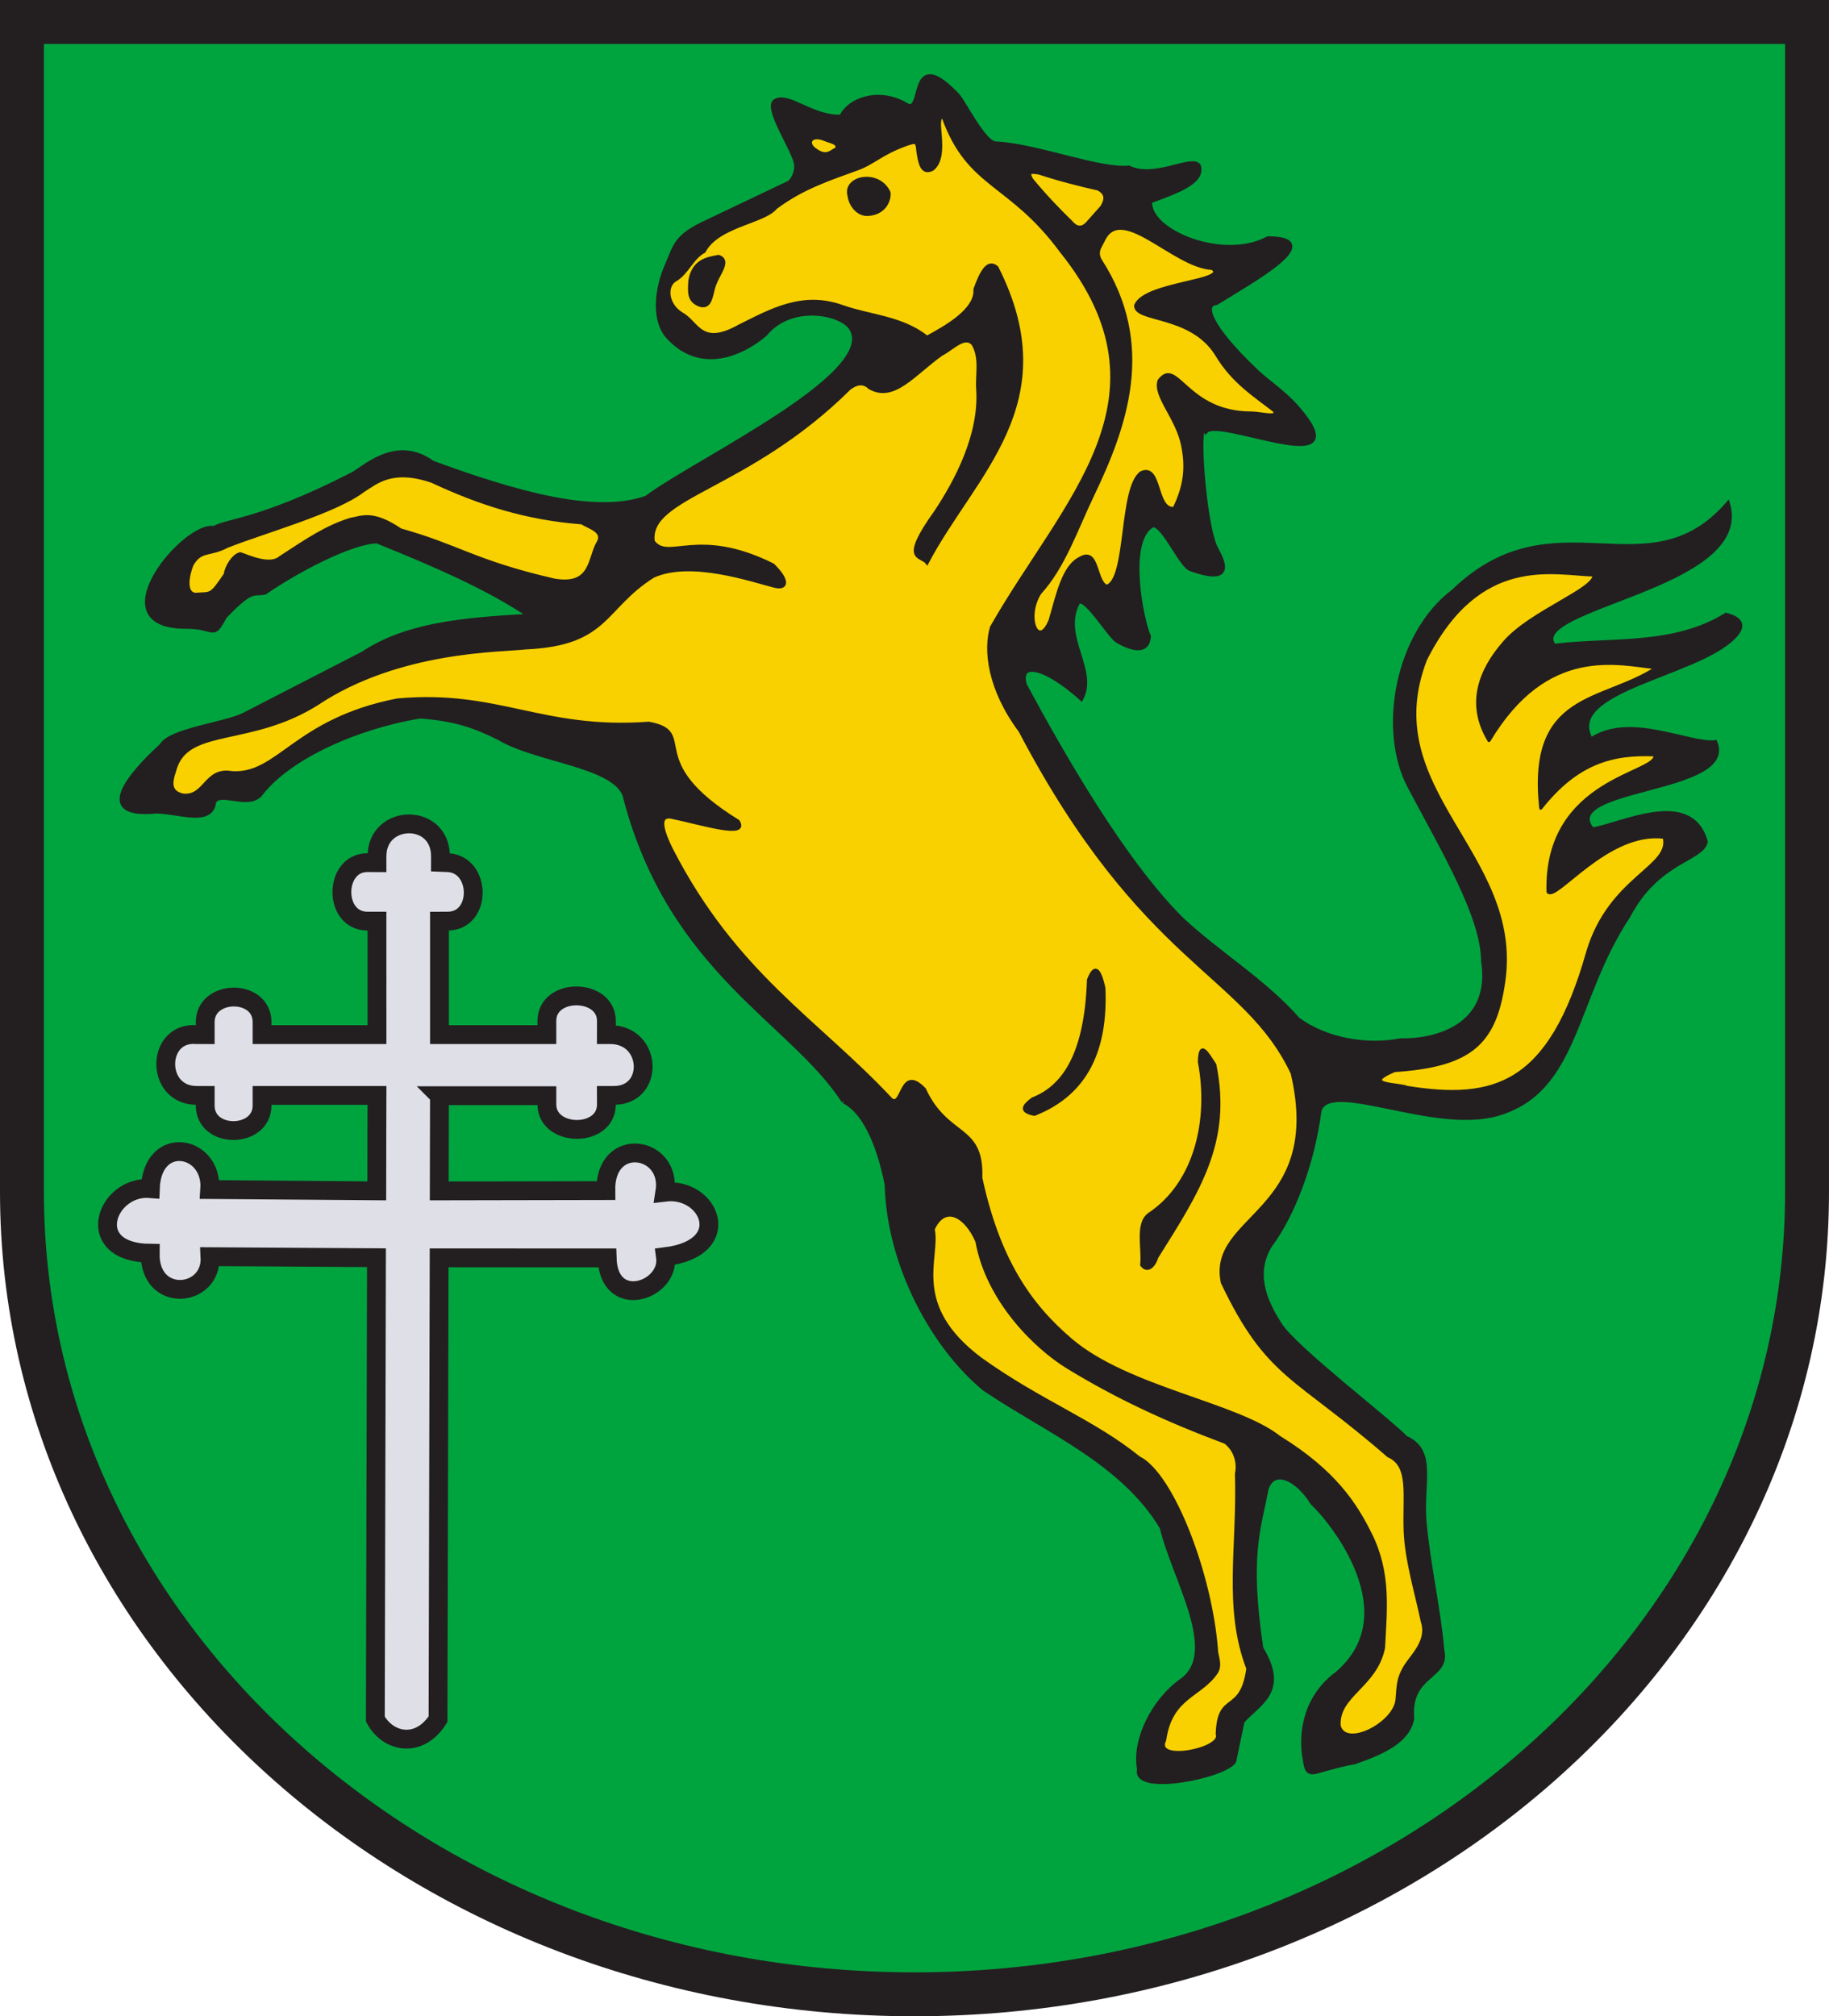 <svg xmlns="http://www.w3.org/2000/svg" version="1.0" width="582.943" height="642.49"><path d="M303.716 494.79v372.837c0 141.185 127.383 255.653 284.431 255.653 157.15 0 284.512-114.468 284.512-255.653V494.79H303.716z" style="fill:#00a43f;fill-opacity:1;stroke:#231f20;stroke-width:14;stroke-linecap:butt;stroke-linejoin:miter;stroke-miterlimit:4;stroke-dasharray:none;stroke-opacity:1" transform="translate(-296.716 -487.79)"/><path d="M415.912 606.849c7.98 4.015 12.044 17.698 13.778 26.71.654 25.761 14.985 51.742 31.103 64.962 19.514 13.209 44.017 23.24 56.548 44.2 3.817 16.178 19.076 40.09 6.13 48.99-8.424 5.993-15.159 18.501-13.344 28.092-1.99 7.977 27.126 2.167 30.068-2.578l2.664-12.726c5.125-5.879 14.388-9.375 5.972-23.218-4.397-29.444-.88-37.67 1.743-51.093 2.549-6.858 10.152-2.792 14.748 4.688 6.32 5.863 30.182 35.325 7.895 54.475-9.688 7.067-12.029 18.318-10.233 27.605.646 4.886 1.994 3.896 6.238 2.73 3.226-.882 7.148-1.926 9.343-2.222 9.078-3.132 17.11-6.786 18.356-13.834-1.21-14.599 11.783-12.858 9.575-21.88-1.067-12.77-4.393-27.125-5.6-40.304-1.186-12.96 3.507-22.973-5.974-27.187-5.666-5.881-34.831-28.16-39.914-35.822-5.485-8.266-8.612-17.074-3.281-25.72 7.066-9.356 13.493-25.984 15.65-42.84 3.155-10.565 36.333 6.824 56.677 1.027 25.672-7.316 24.18-36.49 41.763-63 9.327-17.817 23.434-18.002 24.666-23.679-4.713-16.817-26.882-5.12-36.107-3.77-11.401-13.972 45.642-11.976 39.213-27.812-8.36.89-27.351-9.254-39.604-.773-9.254-16.117 33.303-20.646 45.43-32.87 3.12-3.144 3.02-5.557-2.323-6.931-16.751 10.379-37.006 7.624-54.884 9.871-10.002-12.554 62.937-18.667 55.412-45.216-25.648 29.263-55.068-3.44-87.378 27.797-17.998 13.56-23.488 44.285-13.892 62.18 11.055 20.818 23.339 41.458 23.417 55.5 3.218 20.657-14.726 25.695-26.453 25.449-11.176 2.136-23.959-.287-32.713-6.703-10.933-12.406-25.516-21.07-37.085-31.925-18.721-18.564-38.213-52.771-50.052-74.72-2.193-7.822 6.216-6.475 18.099 4.131 4.626-9.035-6.757-19.497-1.266-30.235 1.939-3.791 10.252 10.474 12.876 11.977 6.73 3.854 9.674 2.475 9.814-1.42-2.346-5.244-7.303-30.019.923-35.253 3.276-2.084 9.3 12.579 12.524 13.743 14.656 5.292 9.71-3.158 7.955-6.511-3.862-7.379-6.5-43.851-3.068-37.442 4.173-4.447 44.274 13.8 31.946-3.613-5.384-7.603-11.481-11.043-15.948-15.28-14.625-13.869-17.558-21.468-12.697-21.965 10.924-6.785 35.451-20.31 16.462-20.357-14.134 7.693-38.507-2.101-37.683-11.984 7.004-2.684 17.275-5.812 15.515-11.223-2.219-3.003-13.818 4.632-22.223.677-9.445.93-29.572-7.132-42.454-7.697-3.994-.175-10.693-14.504-12.638-15.89-15.37-15.785-9.538 7.6-15.974 3.493-8.727-5.102-18.178-1.46-20.455 3.872-9.184.407-16.708-7.275-20.939-5.122-3.594 1.83 5.766 15.347 6.528 19.903.482 2.886-1.39 5.904-2.411 6.3l-25.804 12.291c-10.3 4.683-10.162 7.57-12.885 13.718-3.662 8.266-4.12 17.856.092 22.635 10.39 11.755 23.742 5.574 30.953-.562 8.287-10.118 23.961-6.932 27.374-2.215 10.308 14.676-48.66 42.217-65.073 54.46-16.584 5.874-42.292-1.674-68.24-11.171-11.605-8.435-21.644 1.725-25.53 3.716-29.405 15.063-39.853 14.583-44.076 17.14-8.91-1.986-37.3 31.275-8.944 31.188 9.641-.058 8.289 4.321 12.324-3.211 8.942-9.219 8.939-6.914 12.773-7.663 10.182-7.01 27.315-16.108 35.788-16.34 18.334 7.398 35.903 14.986 49 23.953-22.854 1.22-39.836 3.039-53.43 12.002l-38.027 19.57c-6.097 2.974-23.438 4.925-26.068 9.633-5.122 4.775-24.83 23.135-1.795 20.93 7.352.106 17.491 4.374 18.28-2.95 1.893-3.87 10.57 1.808 14.619-2.248 9.07-12.05 30.798-21.728 51.17-25.1 10.844.833 17.073 2.878 25.165 6.914 12.269 7.397 38.65 8.702 40.417 19.492 14.674 55.057 52.87 70.734 69.48 96.26z" style="fill:#231f20;fill-opacity:1;fill-rule:evenodd;stroke:#231f20;stroke-width:1.541;stroke-linecap:butt;stroke-linejoin:miter;stroke-miterlimit:4;stroke-dasharray:none;stroke-opacity:1" transform="translate(-146.952 -256.013)"/><path d="M209.146 445.295c5.296-.402 4.726.702 9.516-6.316.232-2.253 2.554-6.218 4.898-6.625 2.237.708 9.291 4.093 12.587 1.264 9.063-5.936 14.91-9.854 22.526-12.227 3.623-.622 7.061-2.672 16.014 3.395 18.427 5.126 23.704 10.185 48.943 15.976 12.232 2.088 10.822-7.06 13.966-12.116 1.67-3.264-2.56-4.316-5.276-5.936-17.557-1.345-32.357-6.039-47.717-13.223-12.86-4.405-17.863.615-21.733 2.923-8.846 6.836-31.592 13.084-43.477 17.794-5.522 2.931-8.17 1.024-10.927 5.431-.636.858-3.379 9.064.68 9.66zM444.492 647.718c3.817-8.323 10.56-3.63 13.744 3.964 3.378 18.827 18.687 33.803 28.994 40.104 15.341 9.38 30.991 16.726 50.21 23.924 3.551 2.758 4.14 7.107 3.5 9.865.734 23.363-3.783 42.78 3.623 62.14-2.092 14.882-9.32 7.013-9.757 20.855 1.975 4.778-20.188 9.177-16.548 1.972 2.003-14.028 11.45-13.886 16.57-21.68 1.222-2.12.38-4.242 0-6.364-1.654-24.362-14.033-56.754-24.844-62.077-14.822-11.945-31.267-17.708-50.512-31.524-22.756-17.14-13.026-32.038-14.98-41.179z" style="fill:#f9d100;fill-opacity:1;fill-rule:evenodd;stroke:#231f20;stroke-width:.771;stroke-linecap:butt;stroke-linejoin:miter;stroke-miterlimit:4;stroke-dasharray:none;stroke-opacity:1" transform="translate(-146.952 -256.013)"/><path d="M655.033 439.243c-12.854-.319-36.621-7.162-53.75 26.913-16.143 41.804 30.566 61.654 24.984 102.289-2.714 19.766-10.189 27.072-34.857 28.694-11.37 4.801 2.141 4.273 3.869 5.369 27.86 4.424 45.68-.318 57.778-43.302 7.151-23.735 26.803-26.82 24.316-36.403-18.056-2.318-34.53 20.453-37.026 17.396-.97-36.397 35.806-37.6 34.036-43.652-13.554-.638-24.946 2.499-36.354 16.968-3.983-37.095 19.351-33.3 36.92-44.72-12.1-1.23-34.924-7.74-53.42 23.184-7.074-11.734-2.828-22.509 5.024-31.423 8.534-9.689 28.813-16.71 28.48-21.313z" style="fill:#f9d100;fill-opacity:1;fill-rule:evenodd;stroke:#231f20;stroke-width:1;stroke-linecap:butt;stroke-linejoin:round;stroke-miterlimit:4;stroke-dasharray:none;stroke-opacity:1" transform="translate(-146.952 -256.013)"/><path d="M447.56 293.309c-3.361-.414 2.098 12.264-3.403 16.64-3.34 1.694-4.064-1.846-4.64-5.683-.24-3.335-.666-3.263-3.626-2.251-8.05 2.855-10.343 5.857-15.733 7.83-8.836 3.235-17.274 5.884-25.97 12.356-3.676 4.628-18.518 5.684-22.791 13.896-3.888 2.062-5.383 6.957-9.241 9.168-3.028 1.735-2.891 7.71 2.124 10.78 5.014 2.731 6.021 10.73 18.242 3.897 10.168-5.038 20.14-10.793 32.927-6.228 9.012 3.176 18.776 3.34 26.976 9.767 5.536-3.032 15.808-8.575 15.273-15.274 1.97-5.516 4.112-9.499 6.976-6.976 21.96 43.395-7.377 65.805-22.25 94.133-1.92-2.593-8.704-.321 2.83-16.368 6.375-9.63 14.322-24.432 13.328-38.991-.323-4.74 1.11-9.793-1.473-14.295-2.657-3.162-6.616 1.49-10.086 3.204-8.932 6.374-15.199 15.054-22.917 10.654-1.698-1.67-3.796-1.743-6.395.191-32.448 32.185-64.394 34.247-62.573 48.759 4.745 6.613 13.968-4.563 38.192 7.522 5.255 5.16 4.35 7.735.49 6.766-7.056-1.77-26.677-8.642-38.682-3.163-16.086 10.15-14.332 21.607-40.58 22.81-7.66.93-40.447.42-66.568 17.848-20.728 13.028-40.2 7.5-44.882 19.746-1.286 3.956-3.048 8.115 2.072 9.326 7.271.854 7.156-8.65 15.619-7.15 14.866 1.052 20.035-16.749 52.755-23.14 32.166-2.961 46.032 9.897 80.21 7.404 15.899 2.924-2.885 11.918 28.462 31.23 3.402 5.49-11.407.737-21.479-1.352-3.398-.443-3.553 2.761.259 10.43 20.406 39.657 46.365 54.33 69.977 79.561 3.82 2.865 2.938-11.238 10.586-3.264 7.342 15.835 18.61 11.248 17.97 28.24 5.677 26.217 15.613 40.533 28.802 51.726 18.154 15.406 52.925 20.312 66.324 30.944 17.727 10.942 24.321 21.344 29.088 30.936 6.238 12.556 4.71 24.303 4.15 36.15-2.473 12.297-14.833 15.115-14.135 24.907 2.063 7.404 17.853-.751 18.459-8.464.372-4.448.316-6.515 2.323-10.037 2.179-3.823 7.899-8.44 5.693-14.92-1.584-7.875-5.036-19.12-5.413-28.53-.466-11.64 1.8-21.011-5.365-24.127-29.677-25.849-38.372-24.711-52.908-55.211-4.595-21.503 32.754-22.172 22.25-66.749-15.22-32.196-47.554-34.445-86.734-109.053-10.062-13.528-11.209-25.9-9.11-33.002 22.918-40.332 59.803-72.994 22.25-119.805-16.548-22.428-29.485-20.143-37.654-42.788zM409.976 300.527c-4.724-2.006-6.327 1.293-2.906 3.37 3.297 2.327 4.664.405 6.51-.464.858-1.884-1.868-2.176-3.604-2.906zM478.087 311.133c-1.695-.214-4.216-.883-2.188 2.26 4.266 5.156 8.346 9.38 12.367 13.307 1.696 2.033 3.392 2.278 5.089.598l4.79-5.388c1.222-2.087 1.744-4.091-1.198-5.688-5.818-1.322-11.818-2.79-18.86-5.09z" style="fill:#f9d100;fill-opacity:1;fill-rule:evenodd;stroke:#231f20;stroke-width:1px;stroke-linecap:butt;stroke-linejoin:miter;stroke-opacity:1" transform="translate(-146.952 -256.013)"/><path d="M498.444 332.986c-.84 1.76-2.287 3.278-.784 5.976 17.423 26.994 8.028 52.952-2.55 75.013-5.073 10.579-9.121 22.679-16.724 30.974-4.957 7.742-.54 18.178 3.294 8.682 2.36-8.059 4.143-17.14 9.58-19.758 5.765-3.375 4.684 7.406 8.381 8.98 6.88-1.993 4.25-31.554 11.077-36.223 6.304-2.854 4.386 12.132 10.478 11.376 4.063-8.193 3.82-14.359 2.733-19.94-1.755-9.012-9.227-15.932-7.523-20.774 5.746-7.594 8.461 10.345 29.428 10.338 2.837-.001 8.988 1.765 7.24-.777-6.357-4.953-13.095-9.133-18.255-17.668-8.018-13.265-26.146-10.673-25.897-15.842 2.915-7.274 30.004-7.625 24.446-11.798-12.48-.55-29.325-21.584-34.924-8.559z" style="fill:#f9d100;fill-opacity:1;fill-rule:evenodd;stroke:#231f20;stroke-width:1px;stroke-linecap:butt;stroke-linejoin:miter;stroke-opacity:1" transform="translate(-146.952 -256.013)"/><path d="M417.576 318.345c-1.687-5.91 9.316-8.19 12.686-1.057.355 1.471-.607 6.675-6.696 7.048-3.253.166-5.649-3.048-5.99-5.99zM366.832 345.479c1.063-6.169 5.065-7.046 9.162-7.753 3.695 1.25.209 5.169-1.05 8.457-1.366 2.858-.989 8.04-4.7 7.16-3.978-1.325-3.604-4.231-3.412-7.864zM493.884 568.252c1.629-4.154 3.258-4.831 4.887 2.588.85 19.33-5.301 33.627-22.136 40.246-4.921-.953-3.305-2.84-.575-4.887 10.172-3.939 17.037-14.685 17.824-37.947zM529.243 594.413c.123-7.243 2.632-2.556 4.888.862 5.017 24.656-5.172 40.132-18.479 61.33-1.05 3.318-3.205 4.704-4.807 2.49.573-5.504-1.707-13.047 2.3-16.099 15.122-10.016 19.526-30.415 16.098-48.583z" style="fill:#231f20;fill-opacity:1;fill-rule:evenodd;stroke:#231f20;stroke-width:1px;stroke-linecap:butt;stroke-linejoin:miter;stroke-opacity:1" transform="translate(-146.952 -256.013)"/><path d="m436.78 836.941 34.236-.001v2.74c0 10.544 19.01 10.79 18.972 0l-.01-2.829 2.388-.002c13.037-.014 12.235-19.377-1.168-19.376h-1.22l.01-4.338c.024-10.546-18.972-10.79-18.972 0v4.342h-34.232v-36.156l2.61-.011c11.017-.044 10.714-18.208 0-18.638l-2.295-.092.003-1.923c.02-13.955-20.235-13.603-20.235 0v2.03l-3.028-.015c-10.723-.051-11.018 18.638 0 18.638h3.03l-.002 36.167h-36.624v-3.974c0-10.79-18.123-10.545-18.123 0v3.974l-2.681-.004c-12.98-1.151-13.407 19.38 0 19.376h2.681v3.198c0 10.791 18.123 10.546 18.123 0v-3.199h36.624l-.033 11.17-.033 19.237-53.234-.413c1.043-14.23-18.328-17.805-18.943-.314-14.007-1.177-21.93 20.42-.046 20.616-.276 16.106 19.8 14.215 19.071 1.089l53.054.325-.36 147.01c3.995 7.466 13.99 9.529 19.986.035l.348-147 53.545.021c.47 17.053 20.076 10.505 18.598-.387 22.44-2.801 14.039-22.314-.193-20.568 2.369-14.78-19.12-18.256-18.828-.494l-53.088.1.07-30.334z" style="fill:#dfe0e7;fill-opacity:1;stroke:#231f20;stroke-width:6;stroke-miterlimit:4;stroke-dasharray:none;stroke-opacity:1" transform="translate(-296.716 -487.79)"/></svg>